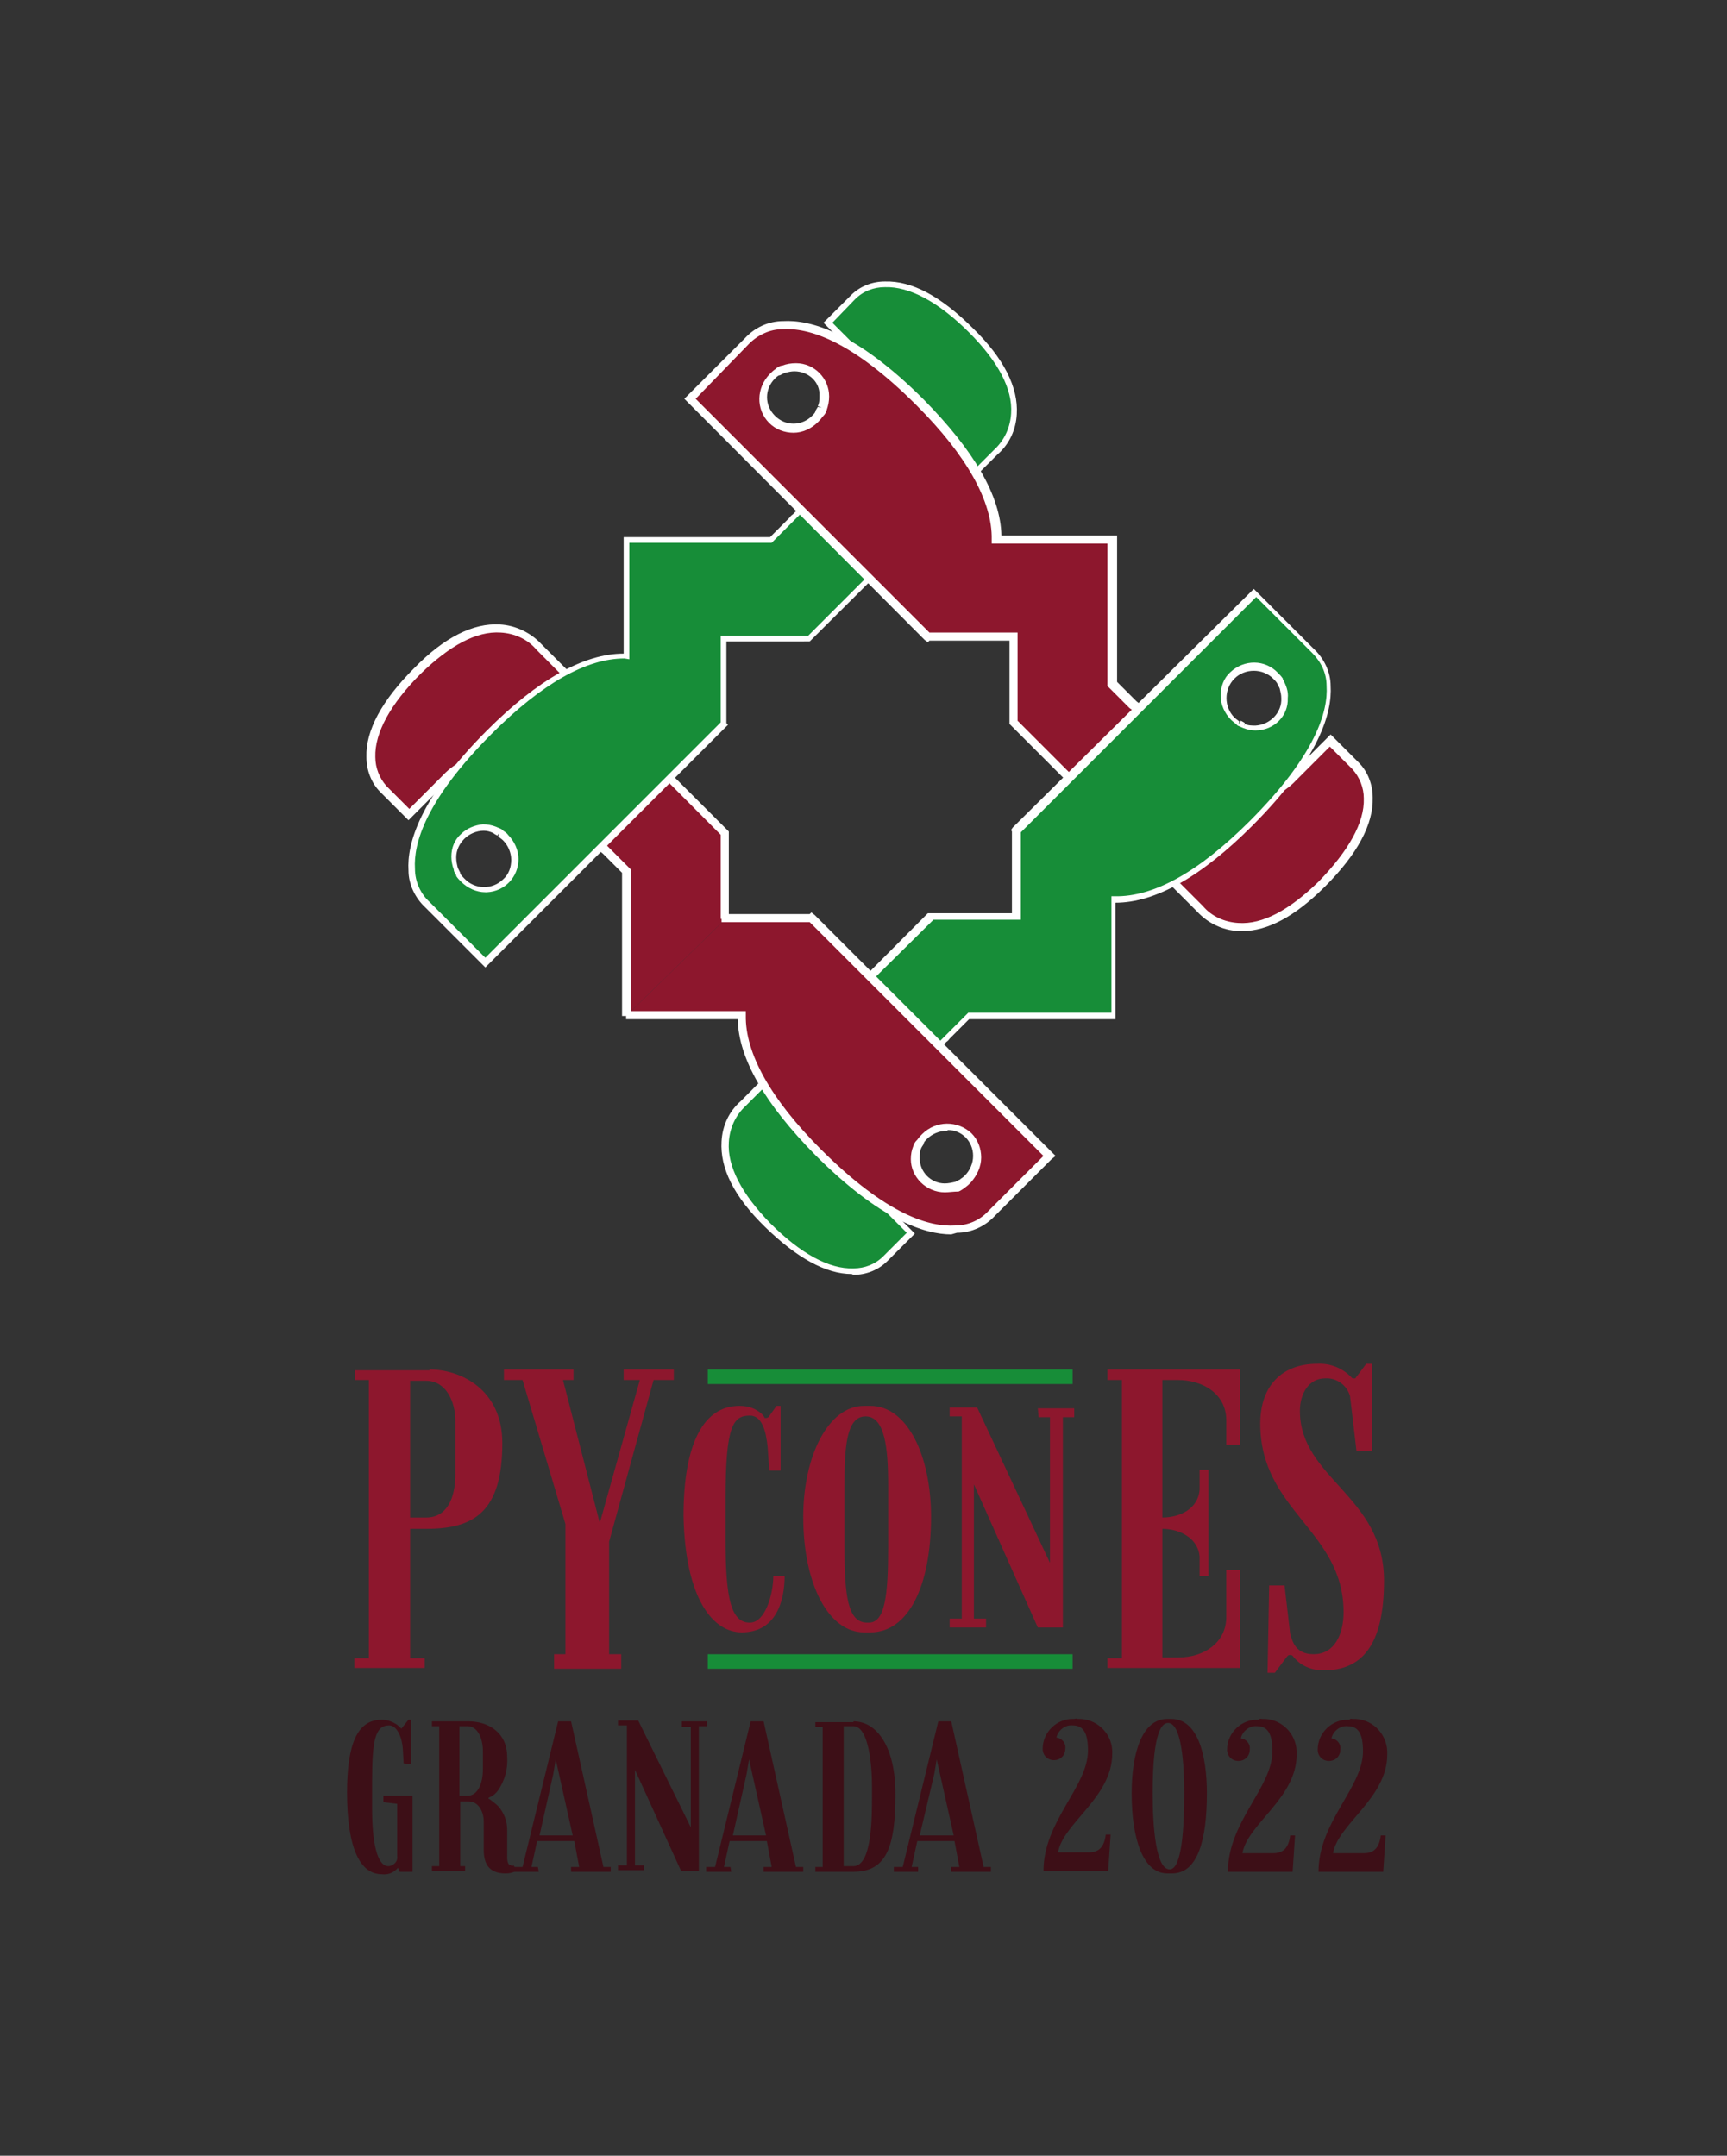 <?xml version="1.0" encoding="utf-8"?>
<!-- Generator: Adobe Illustrator 26.0.1, SVG Export Plug-In . SVG Version: 6.00 Build 0)  -->
<svg version="1.1" id="Capa_1" xmlns="http://www.w3.org/2000/svg" xmlns:xlink="http://www.w3.org/1999/xlink" x="0px" y="0px"
	 viewBox="0 0 213.5 266.5" style="enable-background:new 0 0 213.5 266.5;" xml:space="preserve">
<rect x="0" y="0" width="213.5" height="266.5" fill="#333333" stroke="none"/>
<style type="text/css">
	.st0{fill:#8D172D;}
	.st1{fill:#FFFFFF;}
	.st2{fill:#178D38;}
	.st3{fill:none;}
	.st4{fill:#3D0F17;}
</style>
<path class="st0" d="M89.7,103L72,85.3l0,0l-5.4-5.4c0,0-5.3-6.7-15,3s-4.1,14.6-4.1,14.6l3.1,3.1l4.5-4.5c0,0,5.2-5.5,10.5-0.2
	l8.9,8.9c0.1,0.1,0.3,0.3,0.4,0.4l2.5,2.5v17.9l12.3-12L89.7,103z"/>
<path class="st1" d="M76.9,125.6v-17.7l-2.4-2.4c-0.3-0.2-0.4-0.4-0.4-0.4l-8.9-8.8c-1.2-1.3-2.9-2.1-4.7-2.2
	c-1.9,0.2-3.7,1-5.1,2.4l-4.9,4.9l-3.5-3.5c-1.1-1.1-1.7-2.7-1.7-4.3c-0.1-3.3,1.9-7,5.9-11c3.7-3.8,7.3-5.6,10.6-5.4
	c1.9,0.1,3.8,1,5.1,2.4l23.2,23.2v10.8h-1v-10.4L66.3,80.3c-1.1-1.3-2.7-2-4.4-2.1c-3-0.2-6.3,1.6-9.9,5.1
	c-3.7,3.7-5.7,7.3-5.6,10.3c0,1.3,0.5,2.6,1.4,3.6l2.8,2.8l4.2-4.2c1.5-1.6,3.6-2.5,5.8-2.7h0.1c2,0,4,0.9,5.3,2.4l8.9,8.9
	c0,0,0.2,0.2,0.4,0.4l2.7,2.7v18.1L76.9,125.6z"/>
<path class="st2" d="M105.5,36.8l-3.1,3.1l4.5,4.5c0,0,5.5,5.2,0.2,10.5s-8.9,8.9-8.9,8.9c-0.1,0.1-0.3,0.3-0.4,0.4l-2.5,2.5H77.4
	v14.3c-3.8-0.1-9.4,1.8-17,9.4c-15.4,15.5-7.6,21.4-7.6,21.4l7.1,7L60,119l0,0l14.8-14.8l14.7-14.6l0,0V79H100l17.7-17.7l0,0
	l5.4-5.4c0,0,6.7-5.3-3-15S105.5,36.8,105.5,36.8z M61.2,102.6L61.2,102.6c0.2,0.1,0.4,0.2,0.6,0.3l0.1,0.1c0.2,0.1,0.4,0.3,0.6,0.5
	c1.5,1.4,1.7,3.8,0.3,5.3c-1.4,1.5-3.8,1.7-5.3,0.3c-0.1-0.1-0.2-0.2-0.3-0.3c-0.2-0.2-0.4-0.4-0.5-0.6c0,0,0-0.1,0-0.1
	c-0.1-0.2-0.2-0.4-0.3-0.6l0,0c-0.2-0.5-0.3-1-0.3-1.5c0-1,0.4-1.9,1.1-2.6c0.7-0.7,1.6-1.1,2.6-1.1
	C60.2,102.4,60.7,102.4,61.2,102.6z"/>
<path class="st1" d="M60,119.6l-0.4-0.4l-7-7c-1.3-1.2-2.1-2.9-2.1-4.6c-0.2-3.2,1.3-8.9,9.7-17.3c6.3-6.3,12-9.5,16.9-9.5V66.4
	h18.1l2.4-2.4c0.2-0.3,0.4-0.4,0.4-0.4l8.8-8.9c1.4-1.2,2.2-3,2.2-4.8c-0.2-2-1-3.8-2.4-5.2l-4.8-4.8l3.4-3.4
	c1.1-1.1,2.6-1.7,4.2-1.7c3.3-0.1,6.9,1.8,10.9,5.8c3.8,3.7,5.6,7.3,5.4,10.6c-0.1,1.9-0.9,3.7-2.4,5l-23.2,23.1H89.8v10.1l0.2,0.2
	l-0.3,0.3L60,119.6L60,119.6L60,119.6z M77.2,81.4c-4.7,0-10.2,3.1-16.4,9.3c-8.2,8.2-9.7,13.6-9.5,16.7c0,1.6,0.7,3.1,1.8,4.1
	l6.9,6.9l28.9-28.9l0,0l0.2-0.2V78.6h10.8l23-23c1.3-1.2,2-2.8,2.1-4.5c0.2-3-1.6-6.4-5.2-10c-3.8-3.8-7.4-5.7-10.4-5.6
	c-1.4,0-2.7,0.5-3.7,1.5l0,0l-2.8,2.9l4.2,4.2c1.6,1.5,2.5,3.6,2.7,5.7c0,2-0.9,4-2.4,5.3L98.5,64c0,0-0.2,0.2-0.4,0.4l-2.7,2.7
	H77.8v14.4L77.2,81.4L77.2,81.4z M60,110.3c-1.1,0-2.2-0.5-3-1.3c-0.2-0.2-0.4-0.4-0.6-0.7v-0.1c-0.1-0.2-0.3-0.4-0.3-0.7
	c-0.2-0.5-0.3-1.1-0.3-1.6c0-1.1,0.4-2.1,1.2-2.8c0.7-0.7,1.7-1.1,2.7-1.2c0.5,0,1.1,0.1,1.6,0.3l0,0c0.2,0.1,0.5,0.2,0.7,0.3
	l0.1,0.1c0.2,0.2,0.5,0.3,0.7,0.6c0.8,0.8,1.3,1.9,1.3,3c0,2.2-1.7,4-3.9,4.1C60.1,110.3,60,110.3,60,110.3z M59.8,102.7L59.8,102.7
	c-0.9,0-1.8,0.4-2.4,1c-0.6,0.6-1,1.4-1,2.3c0,0.5,0.1,0.9,0.2,1.3c0.1,0.2,0.2,0.4,0.3,0.6l0,0.1c0.1,0.2,0.3,0.4,0.5,0.6
	c1.3,1.4,3.5,1.4,4.8,0.1c0.7-0.6,1-1.5,1-2.4c0-0.9-0.4-1.8-1-2.4c-0.2-0.2-0.4-0.3-0.6-0.5l0.1-0.4l-0.2,0.3
	c-0.2-0.1-0.4-0.2-0.5-0.3l0.1-0.4L61,103C60.6,102.8,60.2,102.7,59.8,102.7L59.8,102.7z"/>
<path class="st0" d="M167.5,94.8l-3.1-3.1l-4.5,4.5c0,0-5.2,5.5-10.5,0.2l-8.9-8.9c-0.1-0.1-0.3-0.3-0.4-0.4l-2.5-2.5V66.7h-14.3
	c0.1-3.8-1.8-9.4-9.4-17c-15.5-15.5-21.4-7.6-21.4-7.6l-7,7.1l-0.1,0.1l0,0L100.1,64l14.7,14.7h10.6v10.6L143,107l0,0l5.4,5.4
	c0,0,5.3,6.7,15-3S167.5,94.8,167.5,94.8z M101.7,50.5L101.7,50.5c-0.1,0.2-0.2,0.4-0.3,0.6c0,0,0,0.1-0.1,0.1
	c-0.1,0.2-0.3,0.4-0.5,0.6c-1.3,1.6-3.7,1.8-5.3,0.4c-1.6-1.3-1.8-3.7-0.4-5.3c0.1-0.2,0.3-0.3,0.4-0.4c0.2-0.2,0.4-0.4,0.6-0.5
	l0.1-0.1c0.2-0.1,0.4-0.2,0.6-0.3l0,0c0.5-0.2,1-0.3,1.5-0.3c1,0,1.9,0.4,2.6,1.1c0.7,0.7,1.1,1.6,1.2,2.6
	C102,49.5,101.9,50,101.7,50.5z"/>
<path class="st1" d="M153.6,115.1h-0.5c-2-0.1-3.8-1-5.1-2.4l-23.2-23.2V79.2h-9.9l-0.2,0.2l-0.4-0.3L84.6,49.3l0.5-0.5l7-7
	c1.2-1.3,2.9-2.1,4.7-2.1c3.3-0.2,9,1.3,17.4,9.7c6.2,6.3,9.5,11.9,9.6,16.8h14.3v18.1l2.4,2.4c0.3,0.2,0.4,0.4,0.4,0.4l8.9,8.8
	c1.2,1.3,2.9,2.1,4.7,2.2c1.9-0.2,3.7-1,5.1-2.4l4.9-4.9l3.5,3.5c1.1,1.1,1.7,2.7,1.7,4.3c0.1,3.3-1.9,7-5.9,11
	C160.1,113.3,156.7,115.1,153.6,115.1z M143.2,106.5l0.1,0.1l5.4,5.4c1.1,1.3,2.7,2,4.4,2.1c3,0.2,6.3-1.6,9.9-5.1
	c3.7-3.8,5.7-7.3,5.6-10.3c0-1.3-0.5-2.6-1.4-3.6l0,0l-2.8-2.8l-4.2,4.2c-1.5,1.6-3.6,2.5-5.8,2.7c-2.1,0-4.1-0.9-5.5-2.5l-8.9-8.9
	c-0.1-0.1-0.3-0.2-0.4-0.3l-2.7-2.7V67.2h-14.3v-0.5c0.1-4.7-3.1-10.4-9.3-16.6c-8.1-8.1-13.4-9.6-16.6-9.4c-1.5,0-3,0.7-4.1,1.8
	L86,49.3l28.9,28.9h10.9v10.9L143.2,106.5z M98.1,53.5c-1.1,0-2.2-0.4-3-1.2c-1.7-1.7-1.6-4.4,0.1-6.1c0.2-0.2,0.4-0.4,0.7-0.6
	l0.1-0.1c0.2-0.1,0.4-0.3,0.7-0.3c0.5-0.2,1.1-0.3,1.7-0.3c2.3,0,4.1,1.9,4.1,4.1c0,0.6-0.1,1.1-0.3,1.7l0,0
	c-0.1,0.3-0.2,0.5-0.4,0.7l-0.1,0.1c-0.2,0.3-0.4,0.5-0.6,0.7C100.3,53,99.2,53.5,98.1,53.5z M98.2,45.9c-0.4,0-0.8,0.1-1.2,0.2
	c-0.2,0.1-0.4,0.2-0.6,0.3l-0.1,0c-0.2,0.1-0.4,0.3-0.5,0.4c-1.3,1.3-1.3,3.3,0,4.6s3.3,1.3,4.6,0c0.2-0.2,0.3-0.3,0.4-0.5
	c0,0,0-0.1,0-0.1c0.1-0.2,0.2-0.3,0.3-0.5l0.5,0.1l-0.5-0.2c0.2-0.4,0.2-0.8,0.2-1.3C101.4,47.3,100,45.9,98.2,45.9L98.2,45.9z"/>
<path class="st2" d="M109.5,155.5l3.1-3.1l-4.5-4.5c0,0-5.5-5.2-0.2-10.5l8.9-8.9c0.1-0.1,0.3-0.3,0.4-0.4l2.5-2.5h17.9v-14.3
	c3.8,0.1,9.4-1.8,17-9.4c15.5-15.5,7.6-21.4,7.6-21.4l-7.1-7l-0.1-0.1l0,0l-14.8,14.7l-14.6,14.7l0,0v10.6H115L97.3,131l0,0
	l-5.4,5.4c0,0-6.7,5.3,3,15S109.5,155.5,109.5,155.5z M153.9,89.7L153.9,89.7c-0.2-0.1-0.4-0.2-0.6-0.3c0,0-0.1,0-0.1-0.1
	c-0.2-0.1-0.4-0.3-0.6-0.5c-1.5-1.4-1.6-3.8-0.2-5.3c1.4-1.5,3.8-1.6,5.3-0.2c0.1,0.1,0.1,0.1,0.2,0.2c0.2,0.2,0.4,0.4,0.5,0.6
	c0,0,0,0.1,0.1,0.1c0.1,0.2,0.2,0.4,0.3,0.6l0,0c0.2,0.5,0.3,1,0.3,1.5c0,2-1.6,3.7-3.6,3.7c0,0,0,0-0.1,0
	C154.8,90,154.3,89.9,153.9,89.7z"/>
<path class="st1" d="M105.3,157.5c-3.2,0-6.8-2-10.7-5.8s-5.6-7.3-5.4-10.6c0.1-1.9,0.9-3.7,2.4-5l23.1-23.2h10.4v-10.1l-0.1-0.2
	l0.2-0.3L155,72.8l0,0l0,0l0.4,0.4l7,7c1.3,1.2,2.1,2.9,2.1,4.6c0.2,3.2-1.3,8.9-9.7,17.3c-6.3,6.3-12,9.5-16.9,9.5V126h-18.1
	l-2.4,2.4c-0.2,0.3-0.4,0.4-0.4,0.4l-8.9,8.9c-1.4,1.2-2.2,3-2.2,4.8c0.2,2,1,3.8,2.4,5.2l4.8,4.8l-3.4,3.4
	c-1.1,1.1-2.6,1.7-4.2,1.7L105.3,157.5z M97.7,131.2l-0.1,0.1l-5.4,5.4c-1.3,1.2-2,2.8-2.1,4.5c-0.2,3,1.6,6.4,5.1,10
	c3.8,3.8,7.3,5.7,10.3,5.6c1.4,0,2.7-0.5,3.7-1.5l0,0l2.9-2.9l-4.2-4.2c-1.5-1.5-2.5-3.6-2.6-5.7c0-2,0.9-4,2.4-5.3l8.9-8.9
	c0,0,0.2-0.2,0.4-0.4l2.7-2.7h17.7v-14.4h0.4c4.8,0.1,10.4-3,16.7-9.3c8.2-8.2,9.7-13.6,9.5-16.7c0-1.6-0.7-3-1.8-4.1l-6.9-6.9
	l-28.9,28.9l0,0l-0.2,0.2v10.8h-10.8L97.7,131.2z M155.2,90.3c-0.5,0-1-0.1-1.5-0.3l0,0c-0.2-0.1-0.5-0.2-0.7-0.3l-0.1-0.1
	c-0.2-0.2-0.5-0.4-0.7-0.6c-0.8-0.8-1.3-1.9-1.3-3c0-1.1,0.4-2.2,1.2-2.9c1.7-1.6,4.3-1.6,5.9,0.1c0.2,0.2,0.4,0.4,0.6,0.7V84
	c0.4,0.7,0.7,1.5,0.6,2.3C159.3,88.5,157.5,90.3,155.2,90.3L155.2,90.3z M153.4,89.1c0.2,0.1,0.4,0.2,0.5,0.3l-0.1,0.4l0.1-0.3
	c0.4,0.2,0.9,0.2,1.3,0.2c1.8-0.1,3.3-1.6,3.2-3.4c0-0.4-0.1-0.8-0.2-1.2c-0.1-0.2-0.2-0.4-0.3-0.6l0.3-0.2l-0.3,0.2
	c-0.1-0.2-0.3-0.4-0.5-0.6c-1.3-1.3-3.5-1.3-4.8,0c-1.3,1.3-1.3,3.5,0,4.8c0,0,0,0,0,0c0.2,0.2,0.4,0.3,0.6,0.5l-0.1,0.4L153.4,89.1
	z"/>
<path class="st3" d="M114.2,140.5c-0.2,0.2-0.4,0.4-0.5,0.6c0,0,0,0.1-0.1,0.1c-0.1,0.2-0.2,0.4-0.3,0.6l0,0c-0.2,0.5-0.3,1-0.3,1.5
	c0,1,0.4,1.9,1.1,2.6c0.7,0.7,1.6,1.1,2.6,1.1c0.5,0,1-0.1,1.5-0.3l0,0c0.2-0.1,0.4-0.2,0.6-0.3l0.1-0.1c0.2-0.2,0.4-0.3,0.6-0.5
	c1.5-1.4,1.6-3.8,0.2-5.3c-1.4-1.5-3.8-1.6-5.3-0.2C114.3,140.4,114.2,140.4,114.2,140.5L114.2,140.5z"/>
<path class="st0" d="M129.7,143L115,128.2l-14.7-14.6H89.7l-12.3,12h14.3c-0.1,3.8,1.8,9.4,9.4,17c15.5,15.5,21.4,7.6,21.4,7.6
	l7-7.1L129.7,143L129.7,143L129.7,143z M119.5,145.8c-0.2,0.2-0.4,0.4-0.6,0.5l-0.1,0.1c-0.2,0.1-0.4,0.2-0.6,0.3l0,0
	c-0.5,0.2-1,0.3-1.5,0.3c-1,0-1.9-0.4-2.6-1.1c-0.7-0.7-1.1-1.6-1.1-2.6c0-0.5,0.1-1,0.3-1.5l0,0c0.1-0.2,0.2-0.4,0.3-0.6
	c0,0,0-0.1,0.1-0.1c0.1-0.2,0.3-0.4,0.5-0.6c1.4-1.5,3.8-1.6,5.3-0.2c1.5,1.4,1.6,3.8,0.2,5.3C119.7,145.7,119.6,145.8,119.5,145.8
	L119.5,145.8z"/>
<path class="st1" d="M117.6,152.6c-3.3,0-8.8-1.8-16.8-9.8c-6.2-6.3-9.5-11.9-9.6-16.8H77.4v-1h14.8v0.5c-0.1,4.7,3.1,10.4,9.3,16.6
	c8.2,8.2,13.5,9.6,16.6,9.4c1.5,0,3-0.6,4.1-1.8l6.8-6.8l-28.7-28.7l0,0l-0.2-0.2H89.2v-1h10.9l0.2-0.2l0.4,0.3l29.8,29.8l-0.5,0.4
	l-7,7c-1.2,1.3-2.9,2.1-4.7,2.1L117.6,152.6z M116.8,147.4L116.8,147.4c-2.3,0-4.2-1.9-4.2-4.1c0-0.6,0.1-1.1,0.3-1.6
	c0.1-0.3,0.2-0.5,0.4-0.7l0.1-0.1c0.2-0.3,0.4-0.5,0.6-0.7c1.7-1.7,4.4-1.7,6.1-0.1c0.8,0.8,1.2,1.9,1.2,3c0,1.1-0.5,2.2-1.3,3.1
	c-0.2,0.2-0.4,0.4-0.7,0.6l-0.1,0.1c-0.2,0.1-0.4,0.3-0.7,0.4C117.9,147.3,117.3,147.4,116.8,147.4z M117,139.8
	c-0.9,0-1.8,0.4-2.4,1c-0.2,0.2-0.3,0.3-0.4,0.5v0.1c-0.1,0.2-0.2,0.3-0.3,0.5c-0.2,0.4-0.2,0.9-0.2,1.3c0,1.7,1.4,3.1,3.1,3.1
	c0.4,0,0.9-0.1,1.3-0.2c0.2-0.1,0.4-0.2,0.6-0.3l0.1-0.1c0.2-0.1,0.4-0.3,0.5-0.4c0.6-0.6,1-1.5,1-2.4c0-1.8-1.4-3.2-3.1-3.2
	C117.1,139.8,117,139.8,117,139.8L117,139.8z"/>
<path class="st4" d="M49.9,218l-0.1-1.8c-0.1-1.4-0.7-2.9-1.7-2.9c-1.7,0-2.1,1.8-2.1,6.9v3.4c0,4.1,0.6,7.1,2,7.1h0.1
	c0.6-0.1,1.1-0.6,1-1.2V223l-1.7-0.2V222h3.6v9.4h-1.6l-0.2-0.5c-0.5,0.6-1.2,0.9-2,0.8c-2.6,0-4.3-3-4.3-10.2v0.2
	c0-6.2,1.3-9.1,4.3-9.1c0.6,0,1.2,0.2,1.7,0.5c0.2,0.1,0.4,0.3,0.6,0.5h0c0,0,0.1,0,0.1,0.1c0,0,0.1,0,0.1-0.1h0l0.8-1h0.3v5.5
	L49.9,218z"/>
<path class="st4" d="M63.5,230.6l0.3,0.6c-0.1,0.2-0.6,0.4-1.3,0.4c-1.6,0-2.7-0.7-2.7-2.9v-3.4c0-0.1,0-0.1,0-0.2
	c0-0.9-0.5-2.4-1.9-2.4h-1v8h0.6v0.6h-4.1v-0.6h0.9v-17.3h-0.9v-0.6h4.5c2.5,0,4.8,1.4,4.8,4.4c0.1,1.5-0.3,2.9-1.1,4.1
	c-0.3,0.4-0.6,0.7-1.1,0.9c-0.1,0-0.1,0.1-0.1,0.1c0,0.1,0,0.1,0.1,0.1c0.4,0.3,0.8,0.6,1.1,0.9c0.7,0.8,1.1,1.8,1.1,2.9v3.4
	c0,0.5,0.1,1,0.5,1C63.2,230.7,63.3,230.7,63.5,230.6z M59.7,216.5c0-1.5-0.6-3.1-1.9-3.1h-1v8.6h1c1.2,0,1.9-1.4,1.9-3.3V216.5z"/>
<path class="st4" d="M66.6,231.4h-3.1v-0.6h1.1l4.4-18h1.6l4,18h0.9v0.6h-4.9v-0.6h1l-0.6-3.2h-4.6l-0.7,3.2h0.8L66.6,231.4z
	 M66.7,226.9h4.1l-2.1-9.4l-0.3,1.8L66.7,226.9z"/>
<path class="st4" d="M84.2,212.8h3.2v0.6h-1v17.9h-2.2l-5.7-12.5v11.8h1.1v0.6h-3.2v-0.6h1.1v-17.3h-1.1v-0.6h2.5l6.5,13.2v-12.4
	h-1.1V212.8z"/>
<path class="st4" d="M90.4,231.4h-3.1v-0.6h1.1l4.4-18h1.6l4,18h0.9v0.6h-4.9v-0.6h1l-0.6-3.2h-4.6l-0.7,3.2h0.8L90.4,231.4z
	 M90.6,226.9h4.1l-2.1-9.4l-0.3,1.8L90.6,226.9z"/>
<path class="st4" d="M105.5,212.8c3,0,5.2,3.3,5.2,9c0,6.5-1.1,9.6-5.2,9.6h-4.7v-0.6h0.9v-17.3h-0.9v-0.6H105.5z M107.8,220.8
	c0-2.5-0.4-7.4-2.3-7.4h-1.2v17.3h1.2c2.3,0,2.3-6,2.3-8.7V220.8z"/>
<path class="st4" d="M113.6,231.4h-3.1v-0.6h1.1l4.4-18h1.6l4,18h0.9v0.6h-4.9v-0.6h1l-0.6-3.2h-4.6l-0.7,3.2h0.8V231.4z
	 M113.7,226.9h4.2l-2.1-9.4l-0.3,1.8L113.7,226.9z"/>
<path class="st4" d="M133.2,212.5c2.3-0.1,4.2,1.7,4.3,3.9c0,0.1,0,0.3,0,0.4c0,5.4-6.1,8.6-6.7,12.2h3.8c1.1,0,1.9-0.5,2.1-2.2h0.6
	l-0.3,4.5h-8c0-6.2,5.5-10.4,5.5-14.9c0-2.2-0.6-3.1-1.9-3.1c-0.9-0.1-1.8,0.6-2,1.5c0.7,0.1,1.2,0.7,1.1,1.4c0,0.8-0.6,1.4-1.4,1.4
	c0,0,0,0,0,0c-0.8,0-1.4-0.6-1.4-1.4c0,0,0,0,0,0c0-2.1,1.8-3.8,3.9-3.7C133.1,212.4,133.2,212.5,133.2,212.5z"/>
<path class="st4" d="M144.8,212.5c3.2,0,4.4,4.3,4.4,9.2c0,5.7-1.1,9.9-4.3,9.9h-0.6c-3,0-4.4-4.3-4.4-9.9c0-5,1.3-9.2,4.4-9.2
	H144.8z M146.4,221.7v-0.1c0-3.3-0.3-8.6-2-8.6s-1.9,5.4-1.9,8.6v0.1c0,4.2,0.4,9.4,2.1,9.4C146.1,231.1,146.4,226,146.4,221.7
	L146.4,221.7z"/>
<path class="st4" d="M156,212.5c2.3-0.1,4.2,1.7,4.3,4c0,0.1,0,0.3,0,0.4c0,5.4-6.1,8.6-6.7,12.2h3.8c1.1,0,1.9-0.5,2.1-2.2h0.6
	l-0.3,4.5h-8c0-6.2,5.5-10.4,5.5-14.9c0-2.2-0.6-3.1-1.9-3.1c-0.9-0.1-1.8,0.6-2,1.5c0.7,0.1,1.2,0.7,1.1,1.4c0,0.8-0.6,1.4-1.4,1.4
	c0,0,0,0,0,0c-0.8,0-1.4-0.6-1.4-1.4c0,0,0,0,0,0c0-2.1,1.8-3.8,3.9-3.7C155.8,212.4,155.9,212.5,156,212.5z"/>
<path class="st4" d="M167.2,212.5c2.3-0.1,4.2,1.7,4.3,4c0,0.1,0,0.3,0,0.4c0,5.4-6.1,8.6-6.7,12.2h3.8c1.1,0,1.9-0.5,2.1-2.2h0.6
	l-0.3,4.5h-8c0-6.2,5.5-10.4,5.5-14.9c0-2.2-0.6-3.1-1.9-3.1c-0.9-0.1-1.8,0.6-2,1.5c0.7,0.1,1.2,0.7,1.1,1.4c0,0.8-0.6,1.4-1.4,1.4
	c0,0,0,0,0,0c-0.8,0-1.4-0.6-1.4-1.4c0,0,0,0,0,0c0-2.1,1.8-3.8,3.9-3.7C167,212.4,167.1,212.5,167.2,212.5z"/>
<path class="st0" d="M53.1,169.3c3.9,0,9,2.5,9,9.1c0,8.6-3.6,10.6-9.4,10.6h-2v16h1.8v1.2h-8.7V205h1.8v-34.4h-1.7v-1.2H53.1z
	 M56.3,175.7c0-2.5-1.2-5-3.6-5h-2v16.9h2c2.5,0,3.6-2.3,3.6-5.4V175.7z"/>
<path class="st0" d="M77.1,169.3h6.2v1.3h-2.5l-5.5,20v13.9h1.5v1.8h-8.3v-1.8h1.4v-16.1l-5.3-17.8h-2.3v-1.3h8.6v1.3h-1.3l4.5,17.5
	h0.1l4.9-17.5h-2L77.1,169.3z"/>
<path class="st0" d="M153.3,169.3v9.3h-1.7v-3c0-3.3-2.9-5-6-5h-1.9v17c2.2,0,4.4-1.1,4.6-3.4v-2.5h1.1v13.1h-1.1v-2.4
	c-0.2-2.2-2.4-3.4-4.6-3.4v15.9h2c3.1,0,5.9-1.8,5.9-5v-5.8h1.7v12.1h-16.4V205h1.8v-34.4h-1.8v-1.3H153.3z"/>
<path class="st0" d="M159.8,204.7c-0.1-0.1-0.2-0.1-0.3-0.1c-0.1,0-0.2,0-0.3,0.1l-0.1,0.1l-1.5,2h-0.9l0.2-10.8h1.9l0.7,6
	c0.3,1,0.7,2.5,2.9,2.5c2.6,0,3.7-2.5,3.7-5.2c0-10.1-10.3-12.5-10.3-23.3c0-4.8,2.8-7.4,7-7.4c1.6-0.1,3.1,0.5,4.2,1.6l0.1,0.1
	c0.1,0.1,0.1,0.1,0.3,0.1s0.2,0,0.2-0.1l0.1-0.1l1.2-1.6h0.7v10.8h-1.9l-0.8-6.8c-0.4-1.4-1.7-2.3-3.1-2.2c-2,0-3.1,1.9-3.1,4
	c0,8.4,10.4,10.5,10.4,21c0,8.1-2.8,11.1-7.5,11.1c-1.5,0-2.9-0.6-3.8-1.8C159.9,204.8,159.9,204.8,159.8,204.7z"/>
<path class="st0" d="M89.7,190.5c0,7.2,0.7,10.1,3,10.1c1.9,0,2.9-3.5,2.9-5.8H97c0,3.2-1.1,7-5.3,7c-3.6,0-7-4.2-7.2-14.4
	c0-9,2.5-13.6,6.9-13.6c0.9,0,1.7,0.2,2.4,0.7c0.3,0.2,0.5,0.4,0.7,0.7c0,0.1,0,0.1,0,0.1c0.1,0,0.1,0,0.2,0c0.2,0,0.2-0.1,0.3-0.1
	l1-1.4h0.5v8h-1.4l-0.2-2.9c-0.2-2-0.7-3.9-2.2-3.9c-2.1,0-3,1.3-3,10.2L89.7,190.5z"/>
<path class="st0" d="M107.6,173.8c4.6,0,7.5,6.2,7.5,13.7c0,8.6-2.8,14.3-7.5,14.3h-0.8c-4.3,0-7.5-5.8-7.5-14.3
	c0-7.5,3.1-13.7,7.5-13.7L107.6,173.8z M107.4,200.6c2,0,2.4-3.3,2.4-9.4v-7.5c0-4.7-0.4-8.6-2.8-8.6s-2.6,3.9-2.6,8.6v7.5
	c0,6.1,0.4,9.4,2.8,9.4H107.4z"/>
<path class="st0" d="M128.3,174.1h4.5v1.1h-1.4v26h-3.1l-7.9-17.7v16.6h1.5v1.1h-4.5v-1.1h1.5v-25h-1.5V174h3.4l9,19.2v-18h-1.4
	L128.3,174.1z"/>
<rect x="87.5" y="204.5" class="st2" width="45.1" height="1.8"/>
<rect x="87.5" y="169.3" class="st2" width="45.1" height="1.8"/>
</svg>
